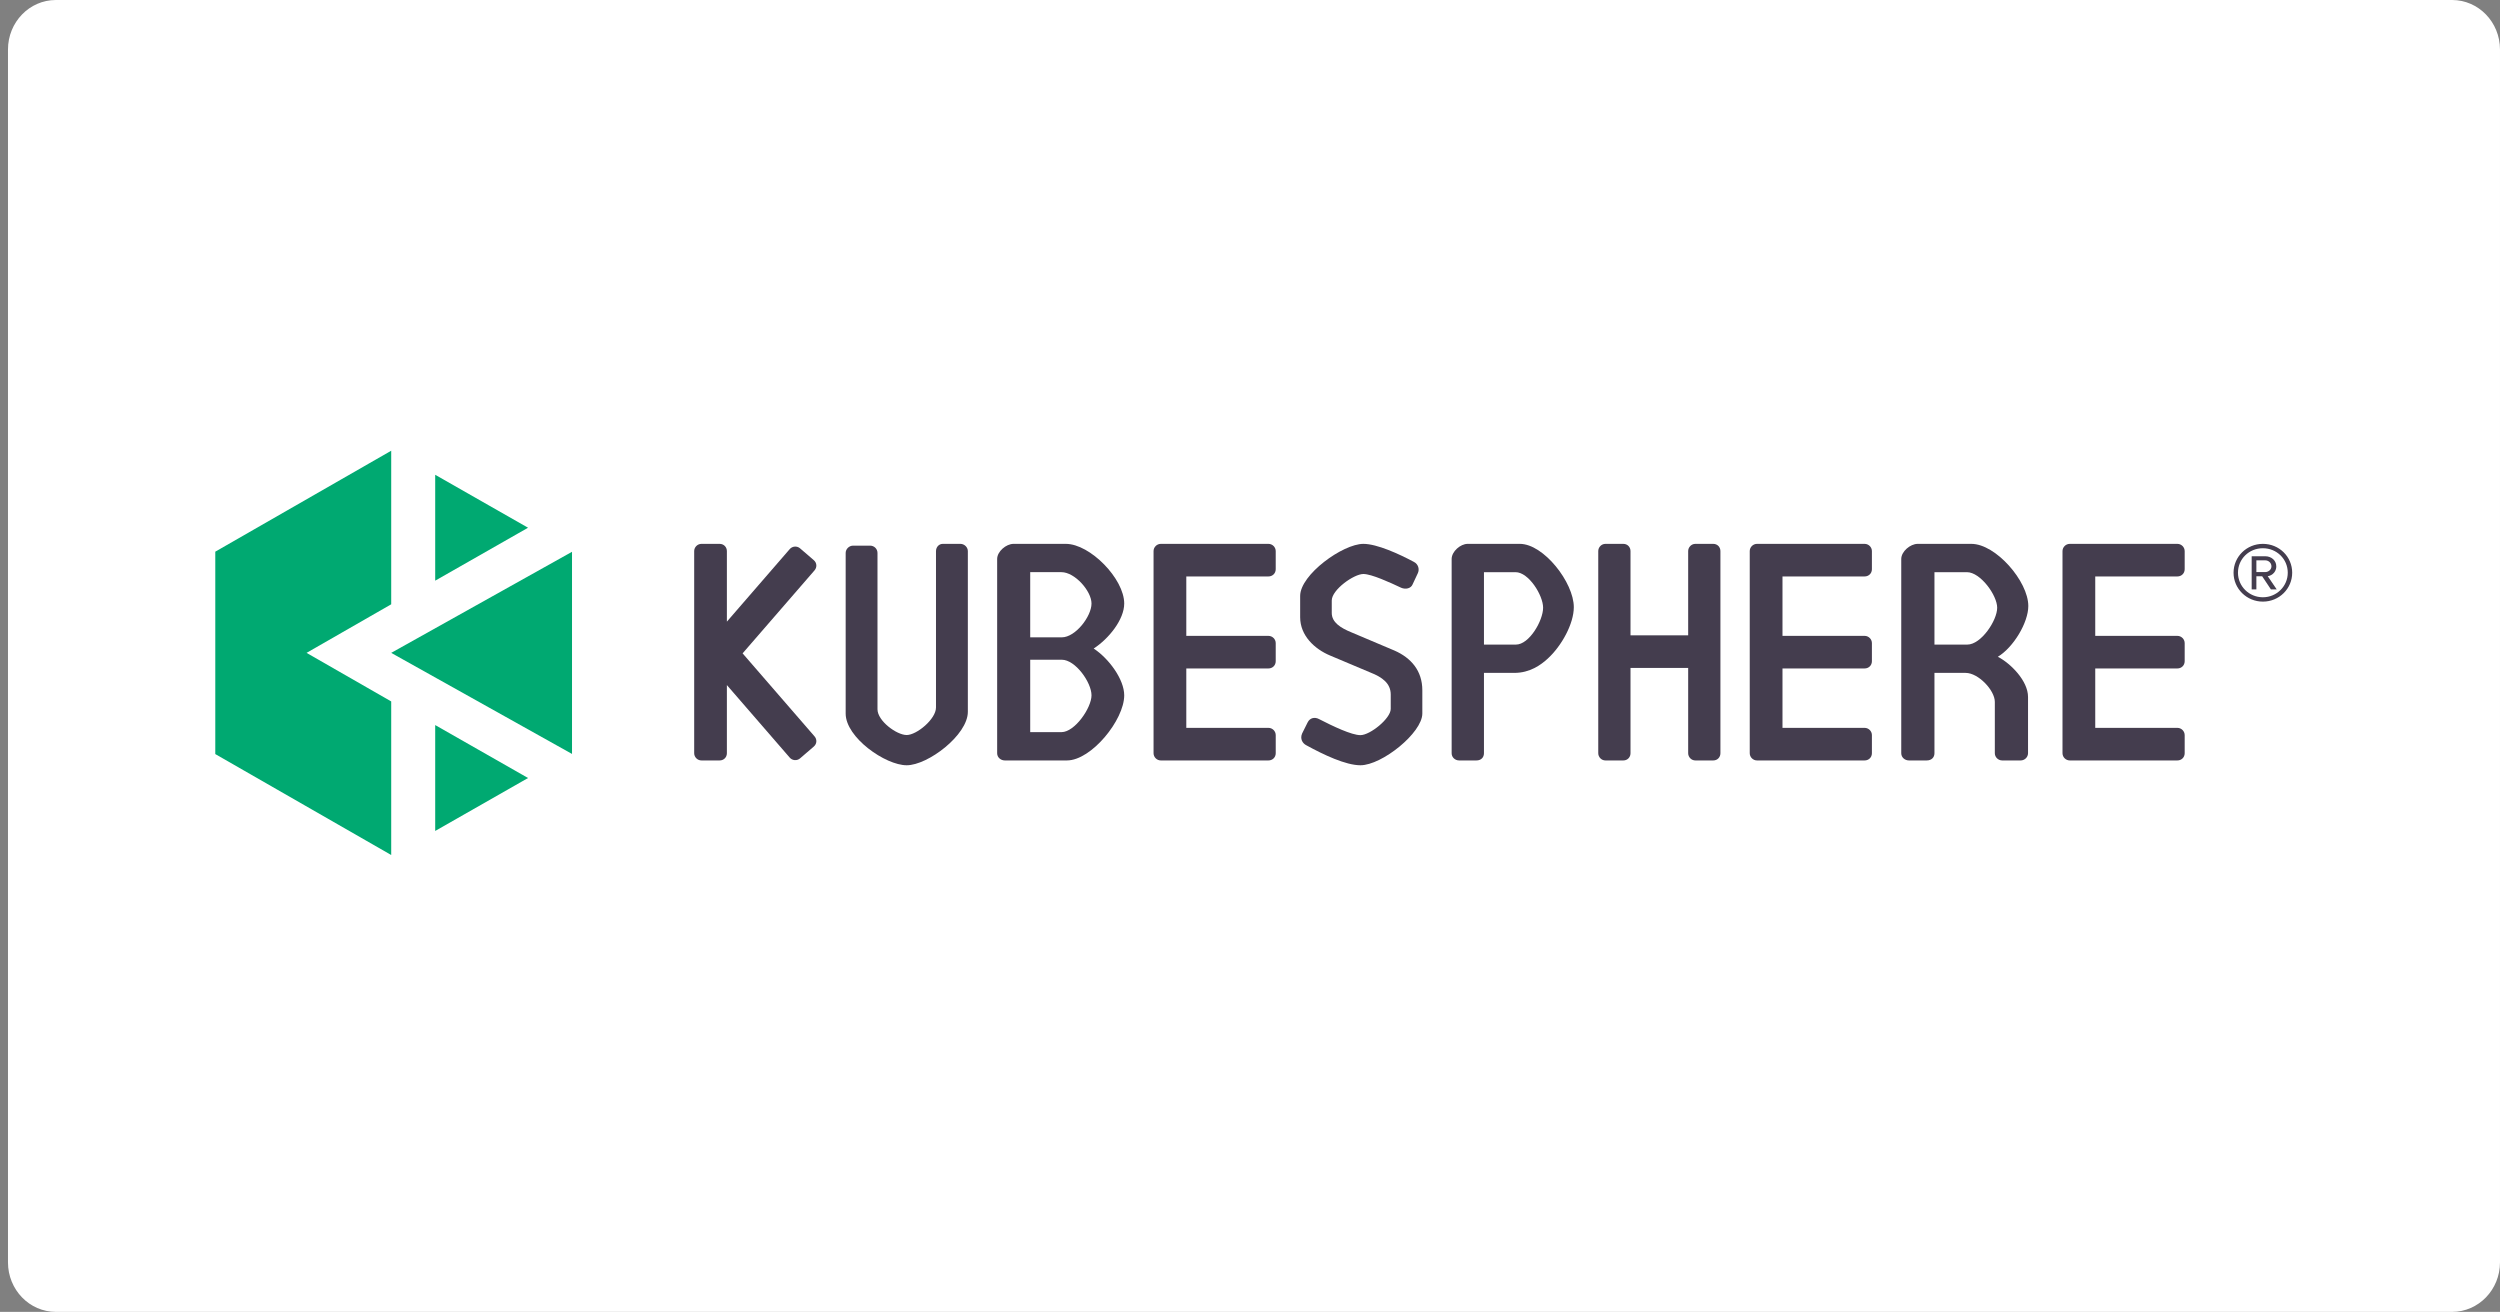 <svg width="202" height="106" viewBox="0 0 202 106" fill="none" xmlns="http://www.w3.org/2000/svg">
<rect x="0" y="0" width="202" height="106" fill="#808080" stroke="none"/>
<path d="M198.127 0H4.517C2.378 0 0.645 1.791 0.645 4V102C0.645 104.209 2.378 106 4.517 106H198.127C200.266 106 201.999 104.209 201.999 102V4C201.999 1.791 200.266 0 198.127 0Z" fill="white"/>
<path fill-rule="evenodd" clip-rule="evenodd" d="M138.431 43.944H136.984C136.668 43.944 136.404 44.211 136.404 44.529V51.337H131.745V44.529C131.745 44.211 131.508 43.944 131.166 43.944H129.718C129.402 43.944 129.139 44.211 129.139 44.529V60.859C129.139 61.179 129.402 61.444 129.718 61.444H131.166C131.508 61.444 131.745 61.179 131.745 60.859V53.97H136.404V60.859C136.404 61.179 136.668 61.444 136.984 61.444H138.431C138.774 61.444 139.01 61.179 139.01 60.859V44.529C139.01 44.211 138.774 43.944 138.431 43.944Z" fill="#443D4E"/>
<path fill-rule="evenodd" clip-rule="evenodd" d="M103.079 59.397C103.079 59.077 102.811 58.811 102.491 58.811L95.853 58.812V54.011H102.491C102.811 54.011 103.078 53.772 103.078 53.426V51.963C103.078 51.644 102.811 51.378 102.49 51.378H95.853V46.577H102.49C102.811 46.577 103.078 46.338 103.078 45.992V44.53C103.078 44.21 102.811 43.944 102.49 43.944H95.266C95.266 43.944 95.266 43.944 95.265 43.944H93.795C93.474 43.944 93.207 44.21 93.207 44.529V60.859C93.207 61.178 93.474 61.444 93.795 61.444H94.432H94.433H102.491C102.811 61.444 103.079 61.205 103.079 60.859V59.397Z" fill="#443D4E"/>
<path fill-rule="evenodd" clip-rule="evenodd" d="M151.25 59.397C151.25 59.077 150.983 58.811 150.662 58.811L144.025 58.812V54.011H150.662C150.983 54.011 151.25 53.772 151.25 53.426V51.963C151.25 51.644 150.983 51.378 150.662 51.378H144.025V46.577H150.662C150.983 46.577 151.25 46.338 151.25 45.992V44.53C151.25 44.21 150.983 43.944 150.662 43.944H143.438C143.438 43.944 143.437 43.944 143.437 43.944H141.967C141.646 43.944 141.379 44.21 141.379 44.529V60.859C141.379 61.178 141.646 61.444 141.967 61.444H142.604H142.605H150.662C150.983 61.444 151.25 61.205 151.25 60.859V59.397Z" fill="#443D4E"/>
<path fill-rule="evenodd" clip-rule="evenodd" d="M176.522 59.397C176.522 59.077 176.254 58.811 175.934 58.811L169.296 58.812V54.011H175.934C176.254 54.011 176.522 53.772 176.522 53.426V51.963C176.522 51.644 176.254 51.378 175.934 51.378H169.296V46.577H175.934C176.254 46.577 176.522 46.338 176.522 45.992V44.53C176.522 44.21 176.254 43.944 175.934 43.944H168.71C168.709 43.944 168.709 43.944 168.708 43.944H167.239C166.918 43.944 166.65 44.21 166.65 44.529V60.859C166.65 61.178 166.918 61.444 167.239 61.444H167.875H167.877H175.934C176.254 61.444 176.522 61.205 176.522 60.859V59.397Z" fill="#443D4E"/>
<path fill-rule="evenodd" clip-rule="evenodd" d="M107.606 48.522V49.528C107.606 50.296 108.343 50.745 109.186 51.09L112.686 52.571C114.003 53.154 114.924 54.185 114.924 55.773V57.652C114.924 59.213 111.66 61.833 109.922 61.833C108.738 61.833 106.948 60.986 105.553 60.219C105.237 60.06 105.027 59.689 105.211 59.266L105.659 58.366C105.843 57.996 106.237 57.916 106.58 58.102C107.711 58.684 109.212 59.399 109.922 59.399C110.712 59.399 112.371 58.049 112.371 57.282V56.117C112.371 55.218 111.686 54.715 110.739 54.344L107.475 52.968C106.211 52.439 105.053 51.354 105.053 49.872V48.152C105.053 46.432 108.501 43.944 110.16 43.944C111.265 43.944 113.055 44.765 114.24 45.4C114.608 45.585 114.713 46.009 114.555 46.326L114.134 47.226C114.003 47.543 113.582 47.649 113.213 47.49C112.318 47.067 110.818 46.379 110.16 46.379C109.396 46.379 107.606 47.649 107.606 48.522Z" fill="#443D4E"/>
<path fill-rule="evenodd" clip-rule="evenodd" d="M158.933 46.232H156.304V52.083H158.96C160.071 52.083 161.372 50.142 161.372 49.104C161.372 48.094 160.016 46.232 158.933 46.232ZM158.824 54.37H156.304V60.86C156.304 61.205 156.06 61.444 155.68 61.444H154.244C153.919 61.444 153.621 61.205 153.621 60.86V45.168C153.621 44.557 154.353 43.944 154.949 43.944H159.285C161.263 43.944 163.887 46.972 163.887 48.967C163.887 50.297 162.7 52.295 161.426 53.067C162.456 53.599 163.865 55.008 163.865 56.312V60.86C163.865 61.179 163.594 61.444 163.269 61.444H161.778C161.453 61.444 161.182 61.179 161.182 60.86V56.711C161.182 55.779 159.855 54.37 158.824 54.37Z" fill="#443D4E"/>
<path fill-rule="evenodd" clip-rule="evenodd" d="M122.461 46.232H119.904V52.083H122.487C123.568 52.083 124.683 50.142 124.683 49.104C124.683 48.094 123.515 46.232 122.461 46.232ZM122.355 54.37H119.904V60.86C119.904 61.205 119.666 61.444 119.297 61.444H117.899C117.583 61.444 117.293 61.205 117.293 60.86V45.168C117.293 44.557 118.005 43.944 118.585 43.944H122.804C124.728 43.944 127.164 47.066 127.164 49.061C127.164 50.391 126.188 52.18 125.06 53.214C124.505 53.723 123.624 54.37 122.355 54.37Z" fill="#443D4E"/>
<path fill-rule="evenodd" clip-rule="evenodd" d="M73.26 61.833C71.543 61.833 68.33 59.592 68.33 57.658V44.677C68.33 44.355 68.615 44.088 68.929 44.088H70.305C70.641 44.088 70.901 44.355 70.901 44.677V57.31C70.901 58.251 72.453 59.39 73.26 59.39C74.066 59.39 75.628 58.106 75.628 57.166V44.533C75.628 44.211 75.862 43.944 76.176 43.944H77.603C77.917 43.944 78.202 44.211 78.202 44.533V57.514C78.202 59.39 74.974 61.833 73.26 61.833Z" fill="#443D4E"/>
<path fill-rule="evenodd" clip-rule="evenodd" d="M85.766 59.157H83.241V53.306H85.792C86.898 53.306 88.194 55.145 88.194 56.182C88.194 57.193 86.845 59.157 85.766 59.157ZM83.241 46.231H85.766C86.845 46.231 88.194 47.755 88.194 48.766C88.194 49.803 86.898 51.497 85.792 51.497H83.241V46.231ZM88.369 52.402C89.599 51.604 90.837 50.053 90.837 48.766C90.837 46.771 88.085 43.944 86.117 43.944H81.892C81.299 43.944 80.57 44.556 80.57 45.168V51.58V60.221V60.86C80.57 61.206 80.867 61.444 81.191 61.444H81.892H82.62H86.208C88.177 61.444 90.837 58.177 90.837 56.182C90.837 54.896 89.599 53.209 88.369 52.402Z" fill="#443D4E"/>
<path fill-rule="evenodd" clip-rule="evenodd" d="M60.002 52.791L65.814 46.086C66.023 45.844 66.016 45.486 65.753 45.26L64.642 44.304C64.4 44.096 64.023 44.123 63.813 44.365L58.732 50.229V44.53C58.732 44.211 58.492 43.944 58.145 43.944H56.677C56.357 43.944 56.09 44.211 56.09 44.53V60.86C56.09 61.179 56.357 61.444 56.677 61.444H58.145C58.492 61.444 58.732 61.179 58.732 60.86V55.354L63.813 61.218C64.023 61.46 64.4 61.487 64.642 61.279L65.753 60.323C66.016 60.096 66.023 59.739 65.814 59.498L60.002 52.791Z" fill="#443D4E"/>
<path fill-rule="evenodd" clip-rule="evenodd" d="M183.041 45.276H182.315V46.223H183.041C183.276 46.223 183.533 46.036 183.533 45.761C183.533 45.464 183.276 45.276 183.041 45.276ZM183.488 47.621L182.784 46.564H182.315V47.621H181.935V44.946H183.041C183.499 44.946 183.924 45.265 183.924 45.761C183.924 46.355 183.387 46.553 183.231 46.553L183.957 47.621H183.488ZM182.84 44.297C181.722 44.297 180.828 45.166 180.828 46.278C180.828 47.367 181.722 48.259 182.84 48.259C183.957 48.259 184.851 47.367 184.851 46.278C184.851 45.166 183.957 44.297 182.84 44.297ZM182.84 48.611C181.532 48.611 180.471 47.566 180.471 46.278C180.471 44.979 181.532 43.944 182.84 43.944C184.159 43.944 185.209 44.979 185.209 46.278C185.209 47.566 184.159 48.611 182.84 48.611Z" fill="#443D4E"/>
<path fill-rule="evenodd" clip-rule="evenodd" d="M42.666 62.863L35.164 58.585V67.141L42.666 62.863Z" fill="#00A971"/>
<path fill-rule="evenodd" clip-rule="evenodd" d="M42.666 42.641L35.164 38.363V46.918L42.666 42.641Z" fill="#00A971"/>
<path fill-rule="evenodd" clip-rule="evenodd" d="M24.77 52.752L31.61 48.827V36.418L17.395 44.575V60.929L31.61 69.085V56.676L24.77 52.752Z" fill="#00A971"/>
<path fill-rule="evenodd" clip-rule="evenodd" d="M31.609 52.752L46.219 60.918V44.585L31.609 52.752Z" fill="#00A971"/>
</svg>
